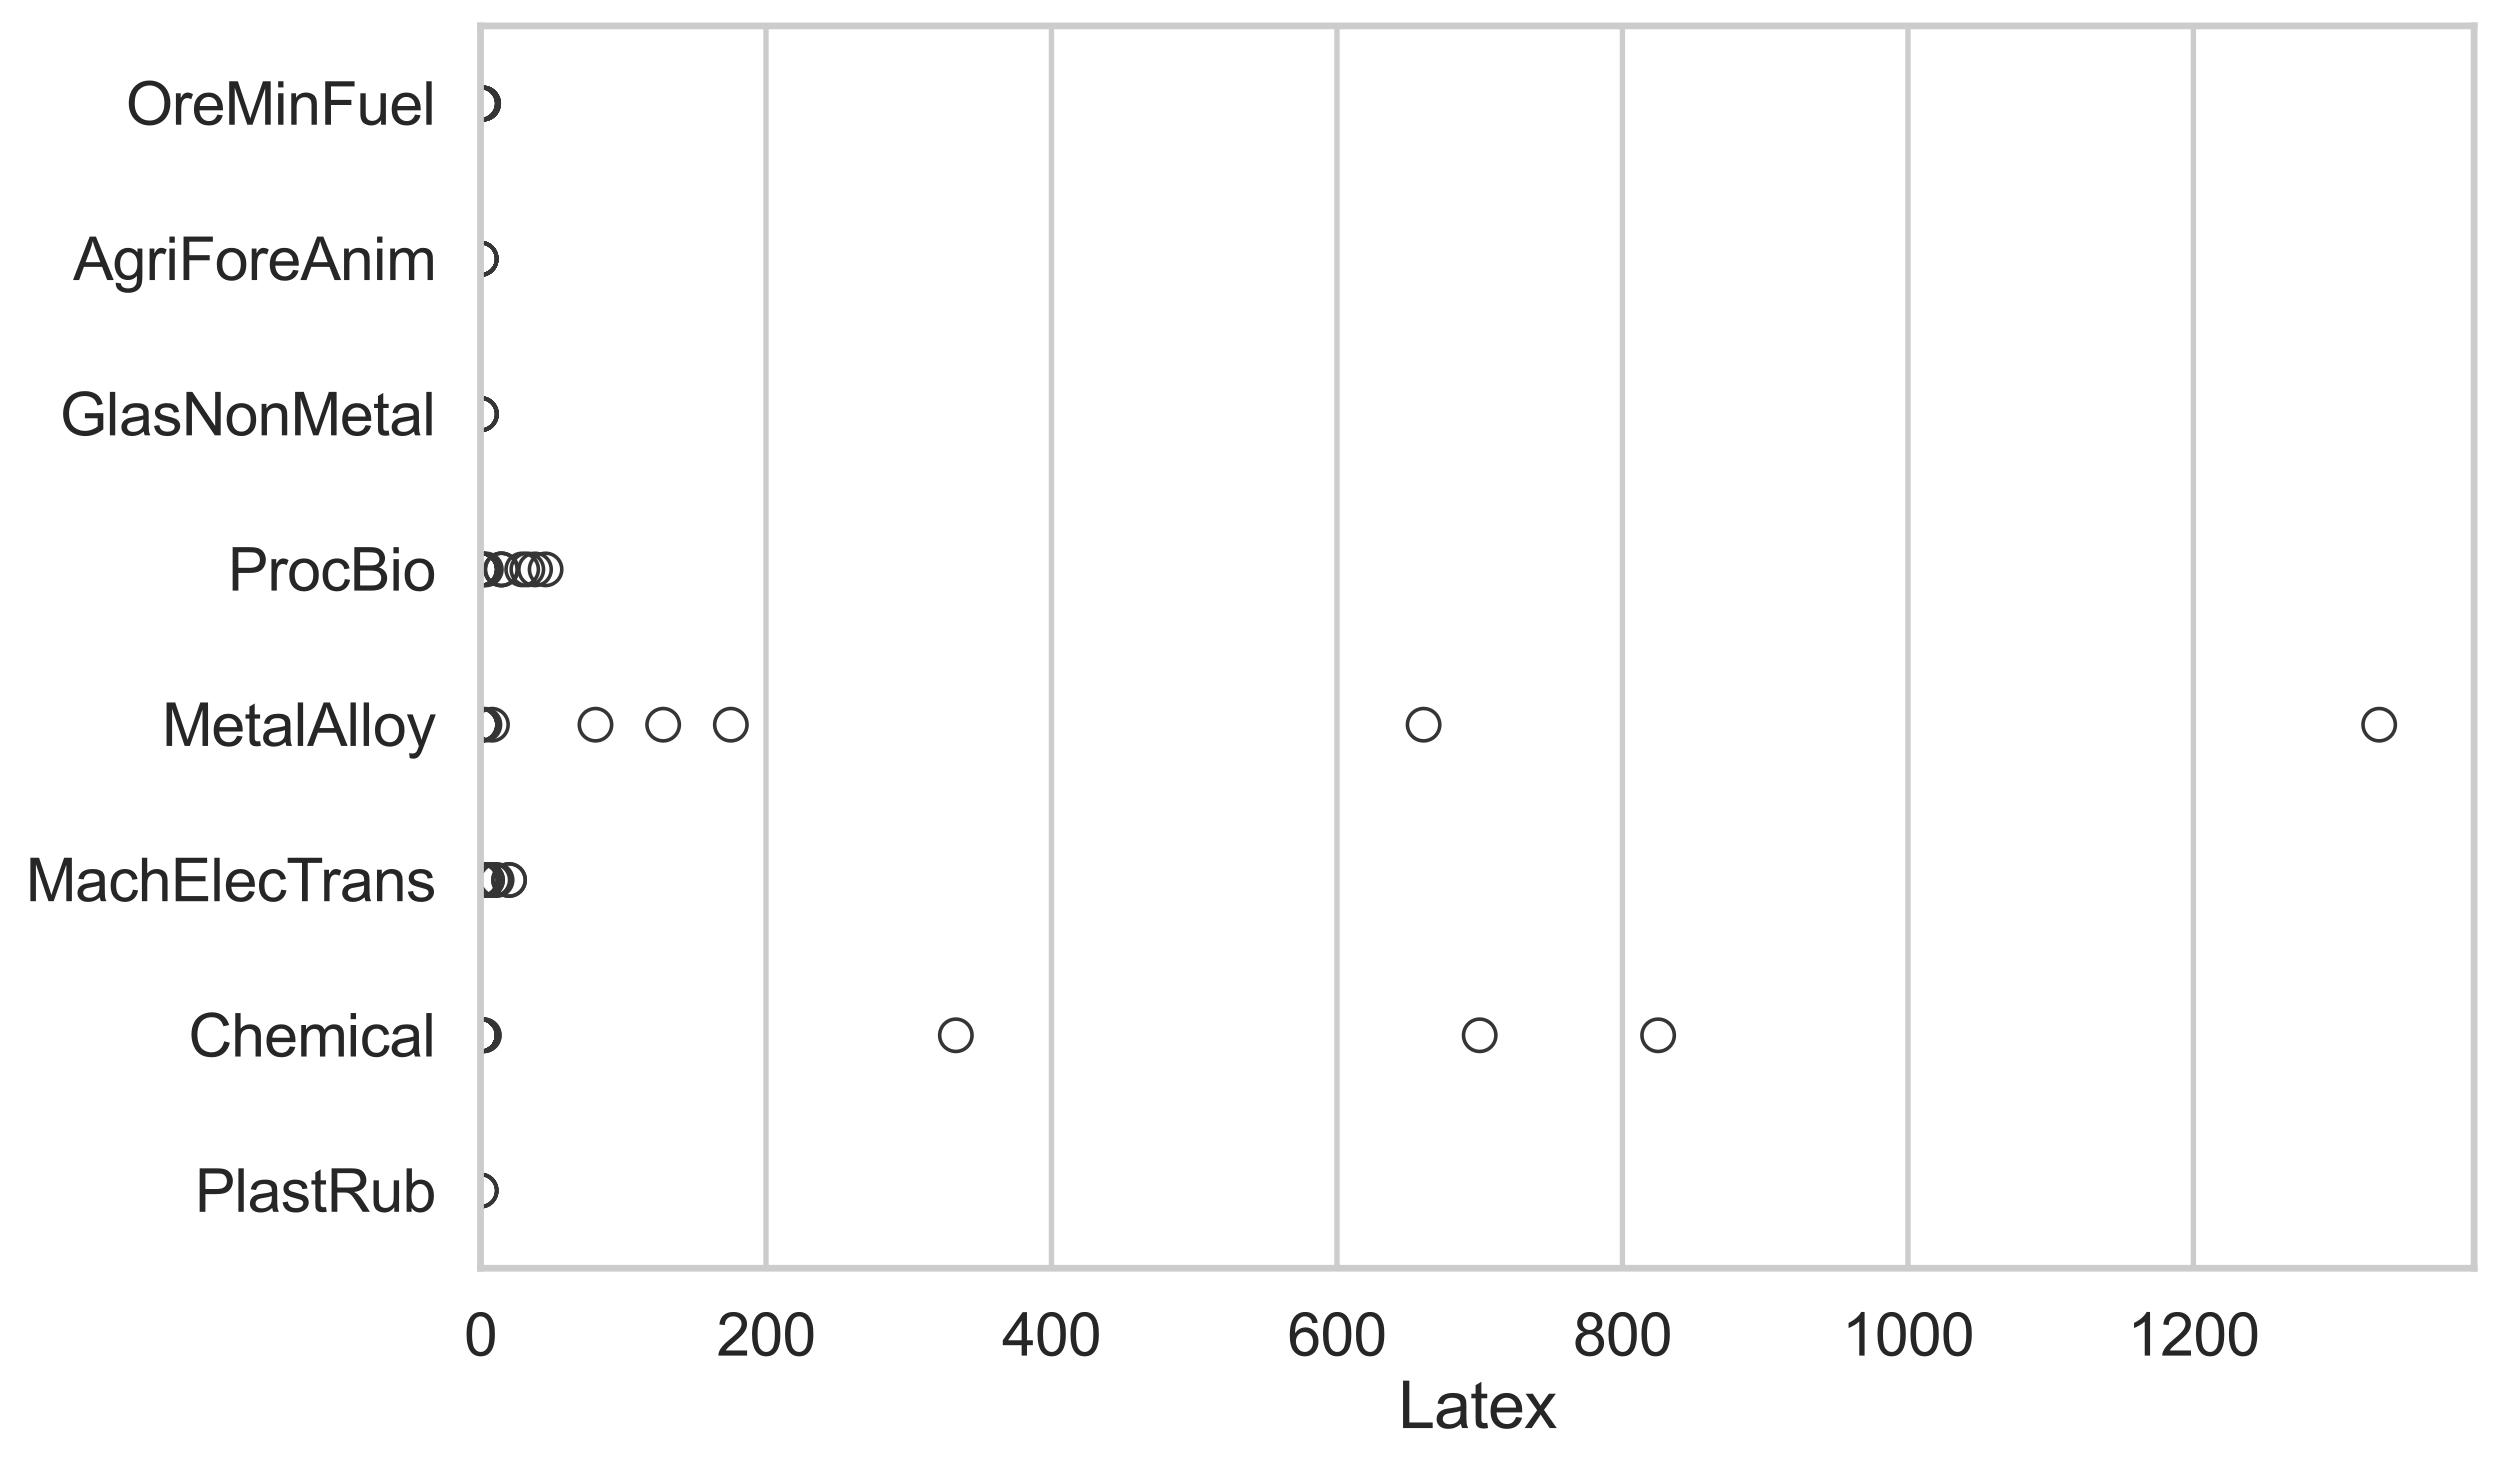 <?xml version="1.0" encoding="utf-8" standalone="no"?>
<!DOCTYPE svg PUBLIC "-//W3C//DTD SVG 1.1//EN"
  "http://www.w3.org/Graphics/SVG/1.1/DTD/svg11.dtd">
<svg xmlns:xlink="http://www.w3.org/1999/xlink" width="695.577pt" height="408.111pt" viewBox="0 0 695.577 408.111" xmlns="http://www.w3.org/2000/svg" version="1.1">
 <defs>
  <style type="text/css">*{stroke-linejoin: round; stroke-linecap: butt}</style>
 </defs>
 <g id="figure_1">
  <g id="patch_1">
   <path d="M 0 408.111 
L 695.577 408.111 
L 695.577 0 
L 0 0 
z
" style="fill: #ffffff"/>
  </g>
  <g id="axes_1">
   <g id="patch_2">
    <path d="M 133.697 352.86 
L 688.377 352.86 
L 688.377 7.2 
L 133.697 7.2 
z
" style="fill: #ffffff"/>
   </g>
   <g id="matplotlib.axis_1">
    <g id="xtick_1">
     <g id="line2d_1">
      <path d="M 133.697 352.86 
L 133.697 7.2 
" clip-path="url(#p090ebed95b)" style="fill: none; stroke: #cccccc; stroke-width: 1.5; stroke-linecap: round"/>
     </g>
     <g id="text_1">
      <!-- 0 -->
      <g style="fill: #262626" transform="translate(129.109 377.17) scale(0.165 -0.165)">
       <defs>
        <path id="ArialMT-30" d="M 266 2259 
Q 266 3072 433 3567 
Q 600 4063 929 4331 
Q 1259 4600 1759 4600 
Q 2128 4600 2406 4451 
Q 2684 4303 2865 4023 
Q 3047 3744 3150 3342 
Q 3253 2941 3253 2259 
Q 3253 1453 3087 958 
Q 2922 463 2592 192 
Q 2263 -78 1759 -78 
Q 1097 -78 719 397 
Q 266 969 266 2259 
z
M 844 2259 
Q 844 1131 1108 757 
Q 1372 384 1759 384 
Q 2147 384 2411 759 
Q 2675 1134 2675 2259 
Q 2675 3391 2411 3762 
Q 2147 4134 1753 4134 
Q 1366 4134 1134 3806 
Q 844 3388 844 2259 
z
" transform="scale(0.016)"/>
       </defs>
       <use xlink:href="#ArialMT-30"/>
      </g>
     </g>
    </g>
    <g id="xtick_2">
     <g id="line2d_2">
      <path d="M 213.126 352.86 
L 213.126 7.2 
" clip-path="url(#p090ebed95b)" style="fill: none; stroke: #cccccc; stroke-width: 1.5; stroke-linecap: round"/>
     </g>
     <g id="text_2">
      <!-- 200 -->
      <g style="fill: #262626" transform="translate(199.363 377.17) scale(0.165 -0.165)">
       <defs>
        <path id="ArialMT-32" d="M 3222 541 
L 3222 0 
L 194 0 
Q 188 203 259 391 
Q 375 700 629 1000 
Q 884 1300 1366 1694 
Q 2113 2306 2375 2664 
Q 2638 3022 2638 3341 
Q 2638 3675 2398 3904 
Q 2159 4134 1775 4134 
Q 1369 4134 1125 3890 
Q 881 3647 878 3216 
L 300 3275 
Q 359 3922 746 4261 
Q 1134 4600 1788 4600 
Q 2447 4600 2831 4234 
Q 3216 3869 3216 3328 
Q 3216 3053 3103 2787 
Q 2991 2522 2730 2228 
Q 2469 1934 1863 1422 
Q 1356 997 1212 845 
Q 1069 694 975 541 
L 3222 541 
z
" transform="scale(0.016)"/>
       </defs>
       <use xlink:href="#ArialMT-32"/>
       <use xlink:href="#ArialMT-30" transform="translate(55.615 0)"/>
       <use xlink:href="#ArialMT-30" transform="translate(111.23 0)"/>
      </g>
     </g>
    </g>
    <g id="xtick_3">
     <g id="line2d_3">
      <path d="M 292.556 352.86 
L 292.556 7.2 
" clip-path="url(#p090ebed95b)" style="fill: none; stroke: #cccccc; stroke-width: 1.5; stroke-linecap: round"/>
     </g>
     <g id="text_3">
      <!-- 400 -->
      <g style="fill: #262626" transform="translate(278.792 377.17) scale(0.165 -0.165)">
       <defs>
        <path id="ArialMT-34" d="M 2069 0 
L 2069 1097 
L 81 1097 
L 81 1613 
L 2172 4581 
L 2631 4581 
L 2631 1613 
L 3250 1613 
L 3250 1097 
L 2631 1097 
L 2631 0 
L 2069 0 
z
M 2069 1613 
L 2069 3678 
L 634 1613 
L 2069 1613 
z
" transform="scale(0.016)"/>
       </defs>
       <use xlink:href="#ArialMT-34"/>
       <use xlink:href="#ArialMT-30" transform="translate(55.615 0)"/>
       <use xlink:href="#ArialMT-30" transform="translate(111.23 0)"/>
      </g>
     </g>
    </g>
    <g id="xtick_4">
     <g id="line2d_4">
      <path d="M 371.985 352.86 
L 371.985 7.2 
" clip-path="url(#p090ebed95b)" style="fill: none; stroke: #cccccc; stroke-width: 1.5; stroke-linecap: round"/>
     </g>
     <g id="text_4">
      <!-- 600 -->
      <g style="fill: #262626" transform="translate(358.222 377.17) scale(0.165 -0.165)">
       <defs>
        <path id="ArialMT-36" d="M 3184 3459 
L 2625 3416 
Q 2550 3747 2413 3897 
Q 2184 4138 1850 4138 
Q 1581 4138 1378 3988 
Q 1113 3794 959 3422 
Q 806 3050 800 2363 
Q 1003 2672 1297 2822 
Q 1591 2972 1913 2972 
Q 2475 2972 2870 2558 
Q 3266 2144 3266 1488 
Q 3266 1056 3080 686 
Q 2894 316 2569 119 
Q 2244 -78 1831 -78 
Q 1128 -78 684 439 
Q 241 956 241 2144 
Q 241 3472 731 4075 
Q 1159 4600 1884 4600 
Q 2425 4600 2770 4297 
Q 3116 3994 3184 3459 
z
M 888 1484 
Q 888 1194 1011 928 
Q 1134 663 1356 523 
Q 1578 384 1822 384 
Q 2178 384 2434 671 
Q 2691 959 2691 1453 
Q 2691 1928 2437 2201 
Q 2184 2475 1800 2475 
Q 1419 2475 1153 2201 
Q 888 1928 888 1484 
z
" transform="scale(0.016)"/>
       </defs>
       <use xlink:href="#ArialMT-36"/>
       <use xlink:href="#ArialMT-30" transform="translate(55.615 0)"/>
       <use xlink:href="#ArialMT-30" transform="translate(111.23 0)"/>
      </g>
     </g>
    </g>
    <g id="xtick_5">
     <g id="line2d_5">
      <path d="M 451.414 352.86 
L 451.414 7.2 
" clip-path="url(#p090ebed95b)" style="fill: none; stroke: #cccccc; stroke-width: 1.5; stroke-linecap: round"/>
     </g>
     <g id="text_5">
      <!-- 800 -->
      <g style="fill: #262626" transform="translate(437.651 377.17) scale(0.165 -0.165)">
       <defs>
        <path id="ArialMT-38" d="M 1131 2484 
Q 781 2613 612 2850 
Q 444 3088 444 3419 
Q 444 3919 803 4259 
Q 1163 4600 1759 4600 
Q 2359 4600 2725 4251 
Q 3091 3903 3091 3403 
Q 3091 3084 2923 2848 
Q 2756 2613 2416 2484 
Q 2838 2347 3058 2040 
Q 3278 1734 3278 1309 
Q 3278 722 2862 322 
Q 2447 -78 1769 -78 
Q 1091 -78 675 323 
Q 259 725 259 1325 
Q 259 1772 486 2073 
Q 713 2375 1131 2484 
z
M 1019 3438 
Q 1019 3113 1228 2906 
Q 1438 2700 1772 2700 
Q 2097 2700 2305 2904 
Q 2513 3109 2513 3406 
Q 2513 3716 2298 3927 
Q 2084 4138 1766 4138 
Q 1444 4138 1231 3931 
Q 1019 3725 1019 3438 
z
M 838 1322 
Q 838 1081 952 856 
Q 1066 631 1291 507 
Q 1516 384 1775 384 
Q 2178 384 2440 643 
Q 2703 903 2703 1303 
Q 2703 1709 2433 1975 
Q 2163 2241 1756 2241 
Q 1359 2241 1098 1978 
Q 838 1716 838 1322 
z
" transform="scale(0.016)"/>
       </defs>
       <use xlink:href="#ArialMT-38"/>
       <use xlink:href="#ArialMT-30" transform="translate(55.615 0)"/>
       <use xlink:href="#ArialMT-30" transform="translate(111.23 0)"/>
      </g>
     </g>
    </g>
    <g id="xtick_6">
     <g id="line2d_6">
      <path d="M 530.844 352.86 
L 530.844 7.2 
" clip-path="url(#p090ebed95b)" style="fill: none; stroke: #cccccc; stroke-width: 1.5; stroke-linecap: round"/>
     </g>
     <g id="text_6">
      <!-- 1000 -->
      <g style="fill: #262626" transform="translate(512.492 377.17) scale(0.165 -0.165)">
       <defs>
        <path id="ArialMT-31" d="M 2384 0 
L 1822 0 
L 1822 3584 
Q 1619 3391 1289 3197 
Q 959 3003 697 2906 
L 697 3450 
Q 1169 3672 1522 3987 
Q 1875 4303 2022 4600 
L 2384 4600 
L 2384 0 
z
" transform="scale(0.016)"/>
       </defs>
       <use xlink:href="#ArialMT-31"/>
       <use xlink:href="#ArialMT-30" transform="translate(55.615 0)"/>
       <use xlink:href="#ArialMT-30" transform="translate(111.23 0)"/>
       <use xlink:href="#ArialMT-30" transform="translate(166.846 0)"/>
      </g>
     </g>
    </g>
    <g id="xtick_7">
     <g id="line2d_7">
      <path d="M 610.273 352.86 
L 610.273 7.2 
" clip-path="url(#p090ebed95b)" style="fill: none; stroke: #cccccc; stroke-width: 1.5; stroke-linecap: round"/>
     </g>
     <g id="text_7">
      <!-- 1200 -->
      <g style="fill: #262626" transform="translate(591.922 377.17) scale(0.165 -0.165)">
       <use xlink:href="#ArialMT-31"/>
       <use xlink:href="#ArialMT-32" transform="translate(55.615 0)"/>
       <use xlink:href="#ArialMT-30" transform="translate(111.23 0)"/>
       <use xlink:href="#ArialMT-30" transform="translate(166.846 0)"/>
      </g>
     </g>
    </g>
    <g id="text_8">
     <!-- Latex -->
     <g style="fill: #262626" transform="translate(389.022 397.334) scale(0.18 -0.18)">
      <defs>
       <path id="ArialMT-4c" d="M 469 0 
L 469 4581 
L 1075 4581 
L 1075 541 
L 3331 541 
L 3331 0 
L 469 0 
z
" transform="scale(0.016)"/>
       <path id="ArialMT-61" d="M 2588 409 
Q 2275 144 1986 34 
Q 1697 -75 1366 -75 
Q 819 -75 525 192 
Q 231 459 231 875 
Q 231 1119 342 1320 
Q 453 1522 633 1644 
Q 813 1766 1038 1828 
Q 1203 1872 1538 1913 
Q 2219 1994 2541 2106 
Q 2544 2222 2544 2253 
Q 2544 2597 2384 2738 
Q 2169 2928 1744 2928 
Q 1347 2928 1158 2789 
Q 969 2650 878 2297 
L 328 2372 
Q 403 2725 575 2942 
Q 747 3159 1072 3276 
Q 1397 3394 1825 3394 
Q 2250 3394 2515 3294 
Q 2781 3194 2906 3042 
Q 3031 2891 3081 2659 
Q 3109 2516 3109 2141 
L 3109 1391 
Q 3109 606 3145 398 
Q 3181 191 3288 0 
L 2700 0 
Q 2613 175 2588 409 
z
M 2541 1666 
Q 2234 1541 1622 1453 
Q 1275 1403 1131 1340 
Q 988 1278 909 1158 
Q 831 1038 831 891 
Q 831 666 1001 516 
Q 1172 366 1500 366 
Q 1825 366 2078 508 
Q 2331 650 2450 897 
Q 2541 1088 2541 1459 
L 2541 1666 
z
" transform="scale(0.016)"/>
       <path id="ArialMT-74" d="M 1650 503 
L 1731 6 
Q 1494 -44 1306 -44 
Q 1000 -44 831 53 
Q 663 150 594 308 
Q 525 466 525 972 
L 525 2881 
L 113 2881 
L 113 3319 
L 525 3319 
L 525 4141 
L 1084 4478 
L 1084 3319 
L 1650 3319 
L 1650 2881 
L 1084 2881 
L 1084 941 
Q 1084 700 1114 631 
Q 1144 563 1211 522 
Q 1278 481 1403 481 
Q 1497 481 1650 503 
z
" transform="scale(0.016)"/>
       <path id="ArialMT-65" d="M 2694 1069 
L 3275 997 
Q 3138 488 2766 206 
Q 2394 -75 1816 -75 
Q 1088 -75 661 373 
Q 234 822 234 1631 
Q 234 2469 665 2931 
Q 1097 3394 1784 3394 
Q 2450 3394 2872 2941 
Q 3294 2488 3294 1666 
Q 3294 1616 3291 1516 
L 816 1516 
Q 847 969 1125 678 
Q 1403 388 1819 388 
Q 2128 388 2347 550 
Q 2566 713 2694 1069 
z
M 847 1978 
L 2700 1978 
Q 2663 2397 2488 2606 
Q 2219 2931 1791 2931 
Q 1403 2931 1139 2672 
Q 875 2413 847 1978 
z
" transform="scale(0.016)"/>
       <path id="ArialMT-78" d="M 47 0 
L 1259 1725 
L 138 3319 
L 841 3319 
L 1350 2541 
Q 1494 2319 1581 2169 
Q 1719 2375 1834 2534 
L 2394 3319 
L 3066 3319 
L 1919 1756 
L 3153 0 
L 2463 0 
L 1781 1031 
L 1600 1309 
L 728 0 
L 47 0 
z
" transform="scale(0.016)"/>
      </defs>
      <use xlink:href="#ArialMT-4c"/>
      <use xlink:href="#ArialMT-61" transform="translate(55.615 0)"/>
      <use xlink:href="#ArialMT-74" transform="translate(111.23 0)"/>
      <use xlink:href="#ArialMT-65" transform="translate(139.014 0)"/>
      <use xlink:href="#ArialMT-78" transform="translate(194.629 0)"/>
     </g>
    </g>
   </g>
   <g id="matplotlib.axis_2">
    <g id="ytick_1">
     <g id="text_9">
      <!-- OreMinFuel -->
      <g style="fill: #262626" transform="translate(35.013 34.709) scale(0.165 -0.165)">
       <defs>
        <path id="ArialMT-4f" d="M 309 2231 
Q 309 3372 921 4017 
Q 1534 4663 2503 4663 
Q 3138 4663 3647 4359 
Q 4156 4056 4423 3514 
Q 4691 2972 4691 2284 
Q 4691 1588 4409 1038 
Q 4128 488 3612 205 
Q 3097 -78 2500 -78 
Q 1853 -78 1343 234 
Q 834 547 571 1087 
Q 309 1628 309 2231 
z
M 934 2222 
Q 934 1394 1379 917 
Q 1825 441 2497 441 
Q 3181 441 3623 922 
Q 4066 1403 4066 2288 
Q 4066 2847 3877 3264 
Q 3688 3681 3323 3911 
Q 2959 4141 2506 4141 
Q 1863 4141 1398 3698 
Q 934 3256 934 2222 
z
" transform="scale(0.016)"/>
        <path id="ArialMT-72" d="M 416 0 
L 416 3319 
L 922 3319 
L 922 2816 
Q 1116 3169 1280 3281 
Q 1444 3394 1641 3394 
Q 1925 3394 2219 3213 
L 2025 2691 
Q 1819 2813 1613 2813 
Q 1428 2813 1281 2702 
Q 1134 2591 1072 2394 
Q 978 2094 978 1738 
L 978 0 
L 416 0 
z
" transform="scale(0.016)"/>
        <path id="ArialMT-4d" d="M 475 0 
L 475 4581 
L 1388 4581 
L 2472 1338 
Q 2622 884 2691 659 
Q 2769 909 2934 1394 
L 4031 4581 
L 4847 4581 
L 4847 0 
L 4263 0 
L 4263 3834 
L 2931 0 
L 2384 0 
L 1059 3900 
L 1059 0 
L 475 0 
z
" transform="scale(0.016)"/>
        <path id="ArialMT-69" d="M 425 3934 
L 425 4581 
L 988 4581 
L 988 3934 
L 425 3934 
z
M 425 0 
L 425 3319 
L 988 3319 
L 988 0 
L 425 0 
z
" transform="scale(0.016)"/>
        <path id="ArialMT-6e" d="M 422 0 
L 422 3319 
L 928 3319 
L 928 2847 
Q 1294 3394 1984 3394 
Q 2284 3394 2536 3286 
Q 2788 3178 2913 3003 
Q 3038 2828 3088 2588 
Q 3119 2431 3119 2041 
L 3119 0 
L 2556 0 
L 2556 2019 
Q 2556 2363 2490 2533 
Q 2425 2703 2258 2804 
Q 2091 2906 1866 2906 
Q 1506 2906 1245 2678 
Q 984 2450 984 1813 
L 984 0 
L 422 0 
z
" transform="scale(0.016)"/>
        <path id="ArialMT-46" d="M 525 0 
L 525 4581 
L 3616 4581 
L 3616 4041 
L 1131 4041 
L 1131 2622 
L 3281 2622 
L 3281 2081 
L 1131 2081 
L 1131 0 
L 525 0 
z
" transform="scale(0.016)"/>
        <path id="ArialMT-75" d="M 2597 0 
L 2597 488 
Q 2209 -75 1544 -75 
Q 1250 -75 995 37 
Q 741 150 617 320 
Q 494 491 444 738 
Q 409 903 409 1263 
L 409 3319 
L 972 3319 
L 972 1478 
Q 972 1038 1006 884 
Q 1059 663 1231 536 
Q 1403 409 1656 409 
Q 1909 409 2131 539 
Q 2353 669 2445 892 
Q 2538 1116 2538 1541 
L 2538 3319 
L 3100 3319 
L 3100 0 
L 2597 0 
z
" transform="scale(0.016)"/>
        <path id="ArialMT-6c" d="M 409 0 
L 409 4581 
L 972 4581 
L 972 0 
L 409 0 
z
" transform="scale(0.016)"/>
       </defs>
       <use xlink:href="#ArialMT-4f"/>
       <use xlink:href="#ArialMT-72" transform="translate(77.783 0)"/>
       <use xlink:href="#ArialMT-65" transform="translate(111.084 0)"/>
       <use xlink:href="#ArialMT-4d" transform="translate(166.699 0)"/>
       <use xlink:href="#ArialMT-69" transform="translate(250 0)"/>
       <use xlink:href="#ArialMT-6e" transform="translate(272.217 0)"/>
       <use xlink:href="#ArialMT-46" transform="translate(327.832 0)"/>
       <use xlink:href="#ArialMT-75" transform="translate(388.916 0)"/>
       <use xlink:href="#ArialMT-65" transform="translate(444.531 0)"/>
       <use xlink:href="#ArialMT-6c" transform="translate(500.146 0)"/>
      </g>
     </g>
    </g>
    <g id="ytick_2">
     <g id="text_10">
      <!-- AgriForeAnim -->
      <g style="fill: #262626" transform="translate(20.341 77.916) scale(0.165 -0.165)">
       <defs>
        <path id="ArialMT-41" d="M -9 0 
L 1750 4581 
L 2403 4581 
L 4278 0 
L 3588 0 
L 3053 1388 
L 1138 1388 
L 634 0 
L -9 0 
z
M 1313 1881 
L 2866 1881 
L 2388 3150 
Q 2169 3728 2063 4100 
Q 1975 3659 1816 3225 
L 1313 1881 
z
" transform="scale(0.016)"/>
        <path id="ArialMT-67" d="M 319 -275 
L 866 -356 
Q 900 -609 1056 -725 
Q 1266 -881 1628 -881 
Q 2019 -881 2231 -725 
Q 2444 -569 2519 -288 
Q 2563 -116 2559 434 
Q 2191 0 1641 0 
Q 956 0 581 494 
Q 206 988 206 1678 
Q 206 2153 378 2554 
Q 550 2956 876 3175 
Q 1203 3394 1644 3394 
Q 2231 3394 2613 2919 
L 2613 3319 
L 3131 3319 
L 3131 450 
Q 3131 -325 2973 -648 
Q 2816 -972 2473 -1159 
Q 2131 -1347 1631 -1347 
Q 1038 -1347 672 -1080 
Q 306 -813 319 -275 
z
M 784 1719 
Q 784 1066 1043 766 
Q 1303 466 1694 466 
Q 2081 466 2343 764 
Q 2606 1063 2606 1700 
Q 2606 2309 2336 2618 
Q 2066 2928 1684 2928 
Q 1309 2928 1046 2623 
Q 784 2319 784 1719 
z
" transform="scale(0.016)"/>
        <path id="ArialMT-6f" d="M 213 1659 
Q 213 2581 725 3025 
Q 1153 3394 1769 3394 
Q 2453 3394 2887 2945 
Q 3322 2497 3322 1706 
Q 3322 1066 3130 698 
Q 2938 331 2570 128 
Q 2203 -75 1769 -75 
Q 1072 -75 642 372 
Q 213 819 213 1659 
z
M 791 1659 
Q 791 1022 1069 705 
Q 1347 388 1769 388 
Q 2188 388 2466 706 
Q 2744 1025 2744 1678 
Q 2744 2294 2464 2611 
Q 2184 2928 1769 2928 
Q 1347 2928 1069 2612 
Q 791 2297 791 1659 
z
" transform="scale(0.016)"/>
        <path id="ArialMT-6d" d="M 422 0 
L 422 3319 
L 925 3319 
L 925 2853 
Q 1081 3097 1340 3245 
Q 1600 3394 1931 3394 
Q 2300 3394 2536 3241 
Q 2772 3088 2869 2813 
Q 3263 3394 3894 3394 
Q 4388 3394 4653 3120 
Q 4919 2847 4919 2278 
L 4919 0 
L 4359 0 
L 4359 2091 
Q 4359 2428 4304 2576 
Q 4250 2725 4106 2815 
Q 3963 2906 3769 2906 
Q 3419 2906 3187 2673 
Q 2956 2441 2956 1928 
L 2956 0 
L 2394 0 
L 2394 2156 
Q 2394 2531 2256 2718 
Q 2119 2906 1806 2906 
Q 1569 2906 1367 2781 
Q 1166 2656 1075 2415 
Q 984 2175 984 1722 
L 984 0 
L 422 0 
z
" transform="scale(0.016)"/>
       </defs>
       <use xlink:href="#ArialMT-41"/>
       <use xlink:href="#ArialMT-67" transform="translate(66.699 0)"/>
       <use xlink:href="#ArialMT-72" transform="translate(122.314 0)"/>
       <use xlink:href="#ArialMT-69" transform="translate(155.615 0)"/>
       <use xlink:href="#ArialMT-46" transform="translate(177.832 0)"/>
       <use xlink:href="#ArialMT-6f" transform="translate(238.916 0)"/>
       <use xlink:href="#ArialMT-72" transform="translate(294.531 0)"/>
       <use xlink:href="#ArialMT-65" transform="translate(327.832 0)"/>
       <use xlink:href="#ArialMT-41" transform="translate(383.447 0)"/>
       <use xlink:href="#ArialMT-6e" transform="translate(450.146 0)"/>
       <use xlink:href="#ArialMT-69" transform="translate(505.762 0)"/>
       <use xlink:href="#ArialMT-6d" transform="translate(527.979 0)"/>
      </g>
     </g>
    </g>
    <g id="ytick_3">
     <g id="text_11">
      <!-- GlasNonMetal -->
      <g style="fill: #262626" transform="translate(16.659 121.124) scale(0.165 -0.165)">
       <defs>
        <path id="ArialMT-47" d="M 2638 1797 
L 2638 2334 
L 4578 2338 
L 4578 638 
Q 4131 281 3656 101 
Q 3181 -78 2681 -78 
Q 2006 -78 1454 211 
Q 903 500 622 1047 
Q 341 1594 341 2269 
Q 341 2938 620 3517 
Q 900 4097 1425 4378 
Q 1950 4659 2634 4659 
Q 3131 4659 3532 4498 
Q 3934 4338 4162 4050 
Q 4391 3763 4509 3300 
L 3963 3150 
Q 3859 3500 3706 3700 
Q 3553 3900 3268 4020 
Q 2984 4141 2638 4141 
Q 2222 4141 1919 4014 
Q 1616 3888 1430 3681 
Q 1244 3475 1141 3228 
Q 966 2803 966 2306 
Q 966 1694 1177 1281 
Q 1388 869 1791 669 
Q 2194 469 2647 469 
Q 3041 469 3416 620 
Q 3791 772 3984 944 
L 3984 1797 
L 2638 1797 
z
" transform="scale(0.016)"/>
        <path id="ArialMT-73" d="M 197 991 
L 753 1078 
Q 800 744 1014 566 
Q 1228 388 1613 388 
Q 2000 388 2187 545 
Q 2375 703 2375 916 
Q 2375 1106 2209 1216 
Q 2094 1291 1634 1406 
Q 1016 1563 777 1677 
Q 538 1791 414 1992 
Q 291 2194 291 2438 
Q 291 2659 392 2848 
Q 494 3038 669 3163 
Q 800 3259 1026 3326 
Q 1253 3394 1513 3394 
Q 1903 3394 2198 3281 
Q 2494 3169 2634 2976 
Q 2775 2784 2828 2463 
L 2278 2388 
Q 2241 2644 2061 2787 
Q 1881 2931 1553 2931 
Q 1166 2931 1000 2803 
Q 834 2675 834 2503 
Q 834 2394 903 2306 
Q 972 2216 1119 2156 
Q 1203 2125 1616 2013 
Q 2213 1853 2448 1751 
Q 2684 1650 2818 1456 
Q 2953 1263 2953 975 
Q 2953 694 2789 445 
Q 2625 197 2315 61 
Q 2006 -75 1616 -75 
Q 969 -75 630 194 
Q 291 463 197 991 
z
" transform="scale(0.016)"/>
        <path id="ArialMT-4e" d="M 488 0 
L 488 4581 
L 1109 4581 
L 3516 984 
L 3516 4581 
L 4097 4581 
L 4097 0 
L 3475 0 
L 1069 3600 
L 1069 0 
L 488 0 
z
" transform="scale(0.016)"/>
       </defs>
       <use xlink:href="#ArialMT-47"/>
       <use xlink:href="#ArialMT-6c" transform="translate(77.783 0)"/>
       <use xlink:href="#ArialMT-61" transform="translate(100 0)"/>
       <use xlink:href="#ArialMT-73" transform="translate(155.615 0)"/>
       <use xlink:href="#ArialMT-4e" transform="translate(205.615 0)"/>
       <use xlink:href="#ArialMT-6f" transform="translate(277.832 0)"/>
       <use xlink:href="#ArialMT-6e" transform="translate(333.447 0)"/>
       <use xlink:href="#ArialMT-4d" transform="translate(389.062 0)"/>
       <use xlink:href="#ArialMT-65" transform="translate(472.363 0)"/>
       <use xlink:href="#ArialMT-74" transform="translate(527.979 0)"/>
       <use xlink:href="#ArialMT-61" transform="translate(555.762 0)"/>
       <use xlink:href="#ArialMT-6c" transform="translate(611.377 0)"/>
      </g>
     </g>
    </g>
    <g id="ytick_4">
     <g id="text_12">
      <!-- ProcBio -->
      <g style="fill: #262626" transform="translate(63.424 164.331) scale(0.165 -0.165)">
       <defs>
        <path id="ArialMT-50" d="M 494 0 
L 494 4581 
L 2222 4581 
Q 2678 4581 2919 4538 
Q 3256 4481 3484 4323 
Q 3713 4166 3852 3881 
Q 3991 3597 3991 3256 
Q 3991 2672 3619 2267 
Q 3247 1863 2275 1863 
L 1100 1863 
L 1100 0 
L 494 0 
z
M 1100 2403 
L 2284 2403 
Q 2872 2403 3119 2622 
Q 3366 2841 3366 3238 
Q 3366 3525 3220 3729 
Q 3075 3934 2838 4000 
Q 2684 4041 2272 4041 
L 1100 4041 
L 1100 2403 
z
" transform="scale(0.016)"/>
        <path id="ArialMT-63" d="M 2588 1216 
L 3141 1144 
Q 3050 572 2676 248 
Q 2303 -75 1759 -75 
Q 1078 -75 664 370 
Q 250 816 250 1647 
Q 250 2184 428 2587 
Q 606 2991 970 3192 
Q 1334 3394 1763 3394 
Q 2303 3394 2647 3120 
Q 2991 2847 3088 2344 
L 2541 2259 
Q 2463 2594 2264 2762 
Q 2066 2931 1784 2931 
Q 1359 2931 1093 2626 
Q 828 2322 828 1663 
Q 828 994 1084 691 
Q 1341 388 1753 388 
Q 2084 388 2306 591 
Q 2528 794 2588 1216 
z
" transform="scale(0.016)"/>
        <path id="ArialMT-42" d="M 469 0 
L 469 4581 
L 2188 4581 
Q 2713 4581 3030 4442 
Q 3347 4303 3526 4014 
Q 3706 3725 3706 3409 
Q 3706 3116 3547 2856 
Q 3388 2597 3066 2438 
Q 3481 2316 3704 2022 
Q 3928 1728 3928 1328 
Q 3928 1006 3792 729 
Q 3656 453 3456 303 
Q 3256 153 2954 76 
Q 2653 0 2216 0 
L 469 0 
z
M 1075 2656 
L 2066 2656 
Q 2469 2656 2644 2709 
Q 2875 2778 2992 2937 
Q 3109 3097 3109 3338 
Q 3109 3566 3000 3739 
Q 2891 3913 2687 3977 
Q 2484 4041 1991 4041 
L 1075 4041 
L 1075 2656 
z
M 1075 541 
L 2216 541 
Q 2509 541 2628 563 
Q 2838 600 2978 687 
Q 3119 775 3209 942 
Q 3300 1109 3300 1328 
Q 3300 1584 3169 1773 
Q 3038 1963 2805 2039 
Q 2572 2116 2134 2116 
L 1075 2116 
L 1075 541 
z
" transform="scale(0.016)"/>
       </defs>
       <use xlink:href="#ArialMT-50"/>
       <use xlink:href="#ArialMT-72" transform="translate(66.699 0)"/>
       <use xlink:href="#ArialMT-6f" transform="translate(100 0)"/>
       <use xlink:href="#ArialMT-63" transform="translate(155.615 0)"/>
       <use xlink:href="#ArialMT-42" transform="translate(205.615 0)"/>
       <use xlink:href="#ArialMT-69" transform="translate(272.314 0)"/>
       <use xlink:href="#ArialMT-6f" transform="translate(294.531 0)"/>
      </g>
     </g>
    </g>
    <g id="ytick_5">
     <g id="text_13">
      <!-- MetalAlloy -->
      <g style="fill: #262626" transform="translate(45.088 207.539) scale(0.165 -0.165)">
       <defs>
        <path id="ArialMT-79" d="M 397 -1278 
L 334 -750 
Q 519 -800 656 -800 
Q 844 -800 956 -737 
Q 1069 -675 1141 -563 
Q 1194 -478 1313 -144 
Q 1328 -97 1363 -6 
L 103 3319 
L 709 3319 
L 1400 1397 
Q 1534 1031 1641 628 
Q 1738 1016 1872 1384 
L 2581 3319 
L 3144 3319 
L 1881 -56 
Q 1678 -603 1566 -809 
Q 1416 -1088 1222 -1217 
Q 1028 -1347 759 -1347 
Q 597 -1347 397 -1278 
z
" transform="scale(0.016)"/>
       </defs>
       <use xlink:href="#ArialMT-4d"/>
       <use xlink:href="#ArialMT-65" transform="translate(83.301 0)"/>
       <use xlink:href="#ArialMT-74" transform="translate(138.916 0)"/>
       <use xlink:href="#ArialMT-61" transform="translate(166.699 0)"/>
       <use xlink:href="#ArialMT-6c" transform="translate(222.314 0)"/>
       <use xlink:href="#ArialMT-41" transform="translate(244.531 0)"/>
       <use xlink:href="#ArialMT-6c" transform="translate(311.23 0)"/>
       <use xlink:href="#ArialMT-6c" transform="translate(333.447 0)"/>
       <use xlink:href="#ArialMT-6f" transform="translate(355.664 0)"/>
       <use xlink:href="#ArialMT-79" transform="translate(411.279 0)"/>
      </g>
     </g>
    </g>
    <g id="ytick_6">
     <g id="text_14">
      <!-- MachElecTrans -->
      <g style="fill: #262626" transform="translate(7.2 250.746) scale(0.165 -0.165)">
       <defs>
        <path id="ArialMT-68" d="M 422 0 
L 422 4581 
L 984 4581 
L 984 2938 
Q 1378 3394 1978 3394 
Q 2347 3394 2619 3248 
Q 2891 3103 3008 2847 
Q 3125 2591 3125 2103 
L 3125 0 
L 2563 0 
L 2563 2103 
Q 2563 2525 2380 2717 
Q 2197 2909 1863 2909 
Q 1613 2909 1392 2779 
Q 1172 2650 1078 2428 
Q 984 2206 984 1816 
L 984 0 
L 422 0 
z
" transform="scale(0.016)"/>
        <path id="ArialMT-45" d="M 506 0 
L 506 4581 
L 3819 4581 
L 3819 4041 
L 1113 4041 
L 1113 2638 
L 3647 2638 
L 3647 2100 
L 1113 2100 
L 1113 541 
L 3925 541 
L 3925 0 
L 506 0 
z
" transform="scale(0.016)"/>
        <path id="ArialMT-54" d="M 1659 0 
L 1659 4041 
L 150 4041 
L 150 4581 
L 3781 4581 
L 3781 4041 
L 2266 4041 
L 2266 0 
L 1659 0 
z
" transform="scale(0.016)"/>
       </defs>
       <use xlink:href="#ArialMT-4d"/>
       <use xlink:href="#ArialMT-61" transform="translate(83.301 0)"/>
       <use xlink:href="#ArialMT-63" transform="translate(138.916 0)"/>
       <use xlink:href="#ArialMT-68" transform="translate(188.916 0)"/>
       <use xlink:href="#ArialMT-45" transform="translate(244.531 0)"/>
       <use xlink:href="#ArialMT-6c" transform="translate(311.23 0)"/>
       <use xlink:href="#ArialMT-65" transform="translate(333.447 0)"/>
       <use xlink:href="#ArialMT-63" transform="translate(389.062 0)"/>
       <use xlink:href="#ArialMT-54" transform="translate(439.062 0)"/>
       <use xlink:href="#ArialMT-72" transform="translate(496.396 0)"/>
       <use xlink:href="#ArialMT-61" transform="translate(529.697 0)"/>
       <use xlink:href="#ArialMT-6e" transform="translate(585.312 0)"/>
       <use xlink:href="#ArialMT-73" transform="translate(640.928 0)"/>
      </g>
     </g>
    </g>
    <g id="ytick_7">
     <g id="text_15">
      <!-- Chemical -->
      <g style="fill: #262626" transform="translate(52.428 293.954) scale(0.165 -0.165)">
       <defs>
        <path id="ArialMT-43" d="M 3763 1606 
L 4369 1453 
Q 4178 706 3683 314 
Q 3188 -78 2472 -78 
Q 1731 -78 1267 223 
Q 803 525 561 1097 
Q 319 1669 319 2325 
Q 319 3041 592 3573 
Q 866 4106 1370 4382 
Q 1875 4659 2481 4659 
Q 3169 4659 3637 4309 
Q 4106 3959 4291 3325 
L 3694 3184 
Q 3534 3684 3231 3912 
Q 2928 4141 2469 4141 
Q 1941 4141 1586 3887 
Q 1231 3634 1087 3207 
Q 944 2781 944 2328 
Q 944 1744 1114 1308 
Q 1284 872 1643 656 
Q 2003 441 2422 441 
Q 2931 441 3284 734 
Q 3638 1028 3763 1606 
z
" transform="scale(0.016)"/>
       </defs>
       <use xlink:href="#ArialMT-43"/>
       <use xlink:href="#ArialMT-68" transform="translate(72.217 0)"/>
       <use xlink:href="#ArialMT-65" transform="translate(127.832 0)"/>
       <use xlink:href="#ArialMT-6d" transform="translate(183.447 0)"/>
       <use xlink:href="#ArialMT-69" transform="translate(266.748 0)"/>
       <use xlink:href="#ArialMT-63" transform="translate(288.965 0)"/>
       <use xlink:href="#ArialMT-61" transform="translate(338.965 0)"/>
       <use xlink:href="#ArialMT-6c" transform="translate(394.58 0)"/>
      </g>
     </g>
    </g>
    <g id="ytick_8">
     <g id="text_16">
      <!-- PlastRub -->
      <g style="fill: #262626" transform="translate(54.248 337.161) scale(0.165 -0.165)">
       <defs>
        <path id="ArialMT-52" d="M 503 0 
L 503 4581 
L 2534 4581 
Q 3147 4581 3465 4457 
Q 3784 4334 3975 4021 
Q 4166 3709 4166 3331 
Q 4166 2844 3850 2509 
Q 3534 2175 2875 2084 
Q 3116 1969 3241 1856 
Q 3506 1613 3744 1247 
L 4541 0 
L 3778 0 
L 3172 953 
Q 2906 1366 2734 1584 
Q 2563 1803 2427 1890 
Q 2291 1978 2150 2013 
Q 2047 2034 1813 2034 
L 1109 2034 
L 1109 0 
L 503 0 
z
M 1109 2559 
L 2413 2559 
Q 2828 2559 3062 2645 
Q 3297 2731 3419 2920 
Q 3541 3109 3541 3331 
Q 3541 3656 3305 3865 
Q 3069 4075 2559 4075 
L 1109 4075 
L 1109 2559 
z
" transform="scale(0.016)"/>
        <path id="ArialMT-62" d="M 941 0 
L 419 0 
L 419 4581 
L 981 4581 
L 981 2947 
Q 1338 3394 1891 3394 
Q 2197 3394 2470 3270 
Q 2744 3147 2920 2923 
Q 3097 2700 3197 2384 
Q 3297 2069 3297 1709 
Q 3297 856 2875 390 
Q 2453 -75 1863 -75 
Q 1275 -75 941 416 
L 941 0 
z
M 934 1684 
Q 934 1088 1097 822 
Q 1363 388 1816 388 
Q 2184 388 2453 708 
Q 2722 1028 2722 1663 
Q 2722 2313 2464 2622 
Q 2206 2931 1841 2931 
Q 1472 2931 1203 2611 
Q 934 2291 934 1684 
z
" transform="scale(0.016)"/>
       </defs>
       <use xlink:href="#ArialMT-50"/>
       <use xlink:href="#ArialMT-6c" transform="translate(66.699 0)"/>
       <use xlink:href="#ArialMT-61" transform="translate(88.916 0)"/>
       <use xlink:href="#ArialMT-73" transform="translate(144.531 0)"/>
       <use xlink:href="#ArialMT-74" transform="translate(194.531 0)"/>
       <use xlink:href="#ArialMT-52" transform="translate(222.314 0)"/>
       <use xlink:href="#ArialMT-75" transform="translate(294.531 0)"/>
       <use xlink:href="#ArialMT-62" transform="translate(350.146 0)"/>
      </g>
     </g>
    </g>
   </g>
   <g id="patch_3">
    <path d="M 133.697 11.521 
L 133.697 46.087 
L 133.697 46.087 
L 133.697 11.521 
L 133.697 11.521 
z
" clip-path="url(#p090ebed95b)" style="fill: #ca74db; stroke: #353535; stroke-linejoin: miter"/>
   </g>
   <g id="line2d_8">
    <path d="M 133.697 28.804 
L 133.697 28.804 
" clip-path="url(#p090ebed95b)" style="fill: none; stroke: #353535"/>
   </g>
   <g id="line2d_9">
    <path d="M 133.697 28.804 
L 133.698 28.804 
" clip-path="url(#p090ebed95b)" style="fill: none; stroke: #353535"/>
   </g>
   <g id="line2d_10">
    <path d="M 133.697 20.162 
L 133.697 37.445 
" clip-path="url(#p090ebed95b)" style="fill: none; stroke: #353535; stroke-linecap: round"/>
   </g>
   <g id="line2d_11">
    <path d="M 133.698 20.162 
L 133.698 37.445 
" clip-path="url(#p090ebed95b)" style="fill: none; stroke: #353535; stroke-linecap: round"/>
   </g>
   <g id="line2d_12">
    <defs>
     <path id="m7d1022bd48" d="M 0 4.5 
C 1.193 4.5 2.338 4.026 3.182 3.182 
C 4.026 2.338 4.5 1.193 4.5 0 
C 4.5 -1.193 4.026 -2.338 3.182 -3.182 
C 2.338 -4.026 1.193 -4.5 0 -4.5 
C -1.193 -4.5 -2.338 -4.026 -3.182 -3.182 
C -4.026 -2.338 -4.5 -1.193 -4.5 0 
C -4.5 1.193 -4.026 2.338 -3.182 3.182 
C -2.338 4.026 -1.193 4.5 0 4.5 
z
" style="stroke: #353535"/>
    </defs>
    <g clip-path="url(#p090ebed95b)">
     <use xlink:href="#m7d1022bd48" x="134.355" y="28.804" style="fill-opacity: 0; stroke: #353535"/>
     <use xlink:href="#m7d1022bd48" x="134.271" y="28.804" style="fill-opacity: 0; stroke: #353535"/>
     <use xlink:href="#m7d1022bd48" x="133.705" y="28.804" style="fill-opacity: 0; stroke: #353535"/>
     <use xlink:href="#m7d1022bd48" x="133.702" y="28.804" style="fill-opacity: 0; stroke: #353535"/>
     <use xlink:href="#m7d1022bd48" x="133.766" y="28.804" style="fill-opacity: 0; stroke: #353535"/>
     <use xlink:href="#m7d1022bd48" x="133.698" y="28.804" style="fill-opacity: 0; stroke: #353535"/>
     <use xlink:href="#m7d1022bd48" x="134.408" y="28.804" style="fill-opacity: 0; stroke: #353535"/>
     <use xlink:href="#m7d1022bd48" x="133.728" y="28.804" style="fill-opacity: 0; stroke: #353535"/>
     <use xlink:href="#m7d1022bd48" x="133.711" y="28.804" style="fill-opacity: 0; stroke: #353535"/>
     <use xlink:href="#m7d1022bd48" x="134.37" y="28.804" style="fill-opacity: 0; stroke: #353535"/>
     <use xlink:href="#m7d1022bd48" x="134.338" y="28.804" style="fill-opacity: 0; stroke: #353535"/>
     <use xlink:href="#m7d1022bd48" x="133.77" y="28.804" style="fill-opacity: 0; stroke: #353535"/>
     <use xlink:href="#m7d1022bd48" x="134.271" y="28.804" style="fill-opacity: 0; stroke: #353535"/>
     <use xlink:href="#m7d1022bd48" x="134.352" y="28.804" style="fill-opacity: 0; stroke: #353535"/>
     <use xlink:href="#m7d1022bd48" x="134.408" y="28.804" style="fill-opacity: 0; stroke: #353535"/>
     <use xlink:href="#m7d1022bd48" x="133.764" y="28.804" style="fill-opacity: 0; stroke: #353535"/>
     <use xlink:href="#m7d1022bd48" x="133.698" y="28.804" style="fill-opacity: 0; stroke: #353535"/>
     <use xlink:href="#m7d1022bd48" x="133.738" y="28.804" style="fill-opacity: 0; stroke: #353535"/>
     <use xlink:href="#m7d1022bd48" x="134.275" y="28.804" style="fill-opacity: 0; stroke: #353535"/>
     <use xlink:href="#m7d1022bd48" x="134.352" y="28.804" style="fill-opacity: 0; stroke: #353535"/>
     <use xlink:href="#m7d1022bd48" x="134.311" y="28.804" style="fill-opacity: 0; stroke: #353535"/>
     <use xlink:href="#m7d1022bd48" x="134.19" y="28.804" style="fill-opacity: 0; stroke: #353535"/>
     <use xlink:href="#m7d1022bd48" x="133.707" y="28.804" style="fill-opacity: 0; stroke: #353535"/>
    </g>
   </g>
   <g id="patch_4">
    <path d="M 133.697 54.728 
L 133.697 89.294 
L 133.698 89.294 
L 133.698 54.728 
L 133.697 54.728 
z
" clip-path="url(#p090ebed95b)" style="fill: #5ca236; stroke: #353535; stroke-linejoin: miter"/>
   </g>
   <g id="line2d_13">
    <path d="M 133.697 72.011 
L 133.697 72.011 
" clip-path="url(#p090ebed95b)" style="fill: none; stroke: #353535"/>
   </g>
   <g id="line2d_14">
    <path d="M 133.698 72.011 
L 133.698 72.011 
" clip-path="url(#p090ebed95b)" style="fill: none; stroke: #353535"/>
   </g>
   <g id="line2d_15">
    <path d="M 133.697 63.37 
L 133.697 80.653 
" clip-path="url(#p090ebed95b)" style="fill: none; stroke: #353535; stroke-linecap: round"/>
   </g>
   <g id="line2d_16">
    <path d="M 133.698 63.37 
L 133.698 80.653 
" clip-path="url(#p090ebed95b)" style="fill: none; stroke: #353535; stroke-linecap: round"/>
   </g>
   <g id="line2d_17">
    <g clip-path="url(#p090ebed95b)">
     <use xlink:href="#m7d1022bd48" x="133.7" y="72.011" style="fill-opacity: 0; stroke: #353535"/>
     <use xlink:href="#m7d1022bd48" x="133.698" y="72.011" style="fill-opacity: 0; stroke: #353535"/>
     <use xlink:href="#m7d1022bd48" x="133.699" y="72.011" style="fill-opacity: 0; stroke: #353535"/>
     <use xlink:href="#m7d1022bd48" x="133.699" y="72.011" style="fill-opacity: 0; stroke: #353535"/>
     <use xlink:href="#m7d1022bd48" x="133.712" y="72.011" style="fill-opacity: 0; stroke: #353535"/>
     <use xlink:href="#m7d1022bd48" x="133.701" y="72.011" style="fill-opacity: 0; stroke: #353535"/>
     <use xlink:href="#m7d1022bd48" x="133.701" y="72.011" style="fill-opacity: 0; stroke: #353535"/>
     <use xlink:href="#m7d1022bd48" x="133.699" y="72.011" style="fill-opacity: 0; stroke: #353535"/>
     <use xlink:href="#m7d1022bd48" x="133.7" y="72.011" style="fill-opacity: 0; stroke: #353535"/>
     <use xlink:href="#m7d1022bd48" x="133.698" y="72.011" style="fill-opacity: 0; stroke: #353535"/>
     <use xlink:href="#m7d1022bd48" x="133.699" y="72.011" style="fill-opacity: 0; stroke: #353535"/>
     <use xlink:href="#m7d1022bd48" x="133.698" y="72.011" style="fill-opacity: 0; stroke: #353535"/>
     <use xlink:href="#m7d1022bd48" x="133.699" y="72.011" style="fill-opacity: 0; stroke: #353535"/>
     <use xlink:href="#m7d1022bd48" x="133.698" y="72.011" style="fill-opacity: 0; stroke: #353535"/>
     <use xlink:href="#m7d1022bd48" x="133.698" y="72.011" style="fill-opacity: 0; stroke: #353535"/>
    </g>
   </g>
   <g id="patch_5">
    <path d="M 133.697 97.936 
L 133.697 132.502 
L 133.697 132.502 
L 133.697 97.936 
L 133.697 97.936 
z
" clip-path="url(#p090ebed95b)" style="fill: #68afd7; stroke: #353535; stroke-linejoin: miter"/>
   </g>
   <g id="line2d_18">
    <path d="M 133.697 115.219 
L 133.697 115.219 
" clip-path="url(#p090ebed95b)" style="fill: none; stroke: #353535"/>
   </g>
   <g id="line2d_19">
    <path d="M 133.697 115.219 
L 133.697 115.219 
" clip-path="url(#p090ebed95b)" style="fill: none; stroke: #353535"/>
   </g>
   <g id="line2d_20">
    <path d="M 133.697 106.577 
L 133.697 123.86 
" clip-path="url(#p090ebed95b)" style="fill: none; stroke: #353535; stroke-linecap: round"/>
   </g>
   <g id="line2d_21">
    <path d="M 133.697 106.577 
L 133.697 123.86 
" clip-path="url(#p090ebed95b)" style="fill: none; stroke: #353535; stroke-linecap: round"/>
   </g>
   <g id="line2d_22">
    <g clip-path="url(#p090ebed95b)">
     <use xlink:href="#m7d1022bd48" x="133.805" y="115.219" style="fill-opacity: 0; stroke: #353535"/>
     <use xlink:href="#m7d1022bd48" x="133.699" y="115.219" style="fill-opacity: 0; stroke: #353535"/>
     <use xlink:href="#m7d1022bd48" x="133.756" y="115.219" style="fill-opacity: 0; stroke: #353535"/>
     <use xlink:href="#m7d1022bd48" x="133.697" y="115.219" style="fill-opacity: 0; stroke: #353535"/>
     <use xlink:href="#m7d1022bd48" x="133.697" y="115.219" style="fill-opacity: 0; stroke: #353535"/>
     <use xlink:href="#m7d1022bd48" x="133.698" y="115.219" style="fill-opacity: 0; stroke: #353535"/>
     <use xlink:href="#m7d1022bd48" x="133.698" y="115.219" style="fill-opacity: 0; stroke: #353535"/>
     <use xlink:href="#m7d1022bd48" x="133.697" y="115.219" style="fill-opacity: 0; stroke: #353535"/>
     <use xlink:href="#m7d1022bd48" x="133.698" y="115.219" style="fill-opacity: 0; stroke: #353535"/>
     <use xlink:href="#m7d1022bd48" x="133.699" y="115.219" style="fill-opacity: 0; stroke: #353535"/>
     <use xlink:href="#m7d1022bd48" x="133.805" y="115.219" style="fill-opacity: 0; stroke: #353535"/>
     <use xlink:href="#m7d1022bd48" x="133.805" y="115.219" style="fill-opacity: 0; stroke: #353535"/>
     <use xlink:href="#m7d1022bd48" x="133.698" y="115.219" style="fill-opacity: 0; stroke: #353535"/>
     <use xlink:href="#m7d1022bd48" x="133.698" y="115.219" style="fill-opacity: 0; stroke: #353535"/>
    </g>
   </g>
   <g id="patch_6">
    <path d="M 133.697 141.143 
L 133.697 175.709 
L 133.698 175.709 
L 133.698 141.143 
L 133.697 141.143 
z
" clip-path="url(#p090ebed95b)" style="fill: #daac58; stroke: #353535; stroke-linejoin: miter"/>
   </g>
   <g id="line2d_23">
    <path d="M 133.697 158.426 
L 133.697 158.426 
" clip-path="url(#p090ebed95b)" style="fill: none; stroke: #353535"/>
   </g>
   <g id="line2d_24">
    <path d="M 133.698 158.426 
L 133.699 158.426 
" clip-path="url(#p090ebed95b)" style="fill: none; stroke: #353535"/>
   </g>
   <g id="line2d_25">
    <path d="M 133.697 149.785 
L 133.697 167.068 
" clip-path="url(#p090ebed95b)" style="fill: none; stroke: #353535; stroke-linecap: round"/>
   </g>
   <g id="line2d_26">
    <path d="M 133.699 149.785 
L 133.699 167.068 
" clip-path="url(#p090ebed95b)" style="fill: none; stroke: #353535; stroke-linecap: round"/>
   </g>
   <g id="line2d_27">
    <g clip-path="url(#p090ebed95b)">
     <use xlink:href="#m7d1022bd48" x="139.395" y="158.426" style="fill-opacity: 0; stroke: #353535"/>
     <use xlink:href="#m7d1022bd48" x="133.768" y="158.426" style="fill-opacity: 0; stroke: #353535"/>
     <use xlink:href="#m7d1022bd48" x="133.7" y="158.426" style="fill-opacity: 0; stroke: #353535"/>
     <use xlink:href="#m7d1022bd48" x="134.404" y="158.426" style="fill-opacity: 0; stroke: #353535"/>
     <use xlink:href="#m7d1022bd48" x="133.802" y="158.426" style="fill-opacity: 0; stroke: #353535"/>
     <use xlink:href="#m7d1022bd48" x="133.746" y="158.426" style="fill-opacity: 0; stroke: #353535"/>
     <use xlink:href="#m7d1022bd48" x="133.701" y="158.426" style="fill-opacity: 0; stroke: #353535"/>
     <use xlink:href="#m7d1022bd48" x="133.717" y="158.426" style="fill-opacity: 0; stroke: #353535"/>
     <use xlink:href="#m7d1022bd48" x="133.769" y="158.426" style="fill-opacity: 0; stroke: #353535"/>
     <use xlink:href="#m7d1022bd48" x="133.719" y="158.426" style="fill-opacity: 0; stroke: #353535"/>
     <use xlink:href="#m7d1022bd48" x="133.819" y="158.426" style="fill-opacity: 0; stroke: #353535"/>
     <use xlink:href="#m7d1022bd48" x="133.733" y="158.426" style="fill-opacity: 0; stroke: #353535"/>
     <use xlink:href="#m7d1022bd48" x="134.006" y="158.426" style="fill-opacity: 0; stroke: #353535"/>
     <use xlink:href="#m7d1022bd48" x="133.702" y="158.426" style="fill-opacity: 0; stroke: #353535"/>
     <use xlink:href="#m7d1022bd48" x="151.806" y="158.426" style="fill-opacity: 0; stroke: #353535"/>
     <use xlink:href="#m7d1022bd48" x="148.87" y="158.426" style="fill-opacity: 0; stroke: #353535"/>
     <use xlink:href="#m7d1022bd48" x="133.723" y="158.426" style="fill-opacity: 0; stroke: #353535"/>
     <use xlink:href="#m7d1022bd48" x="133.701" y="158.426" style="fill-opacity: 0; stroke: #353535"/>
     <use xlink:href="#m7d1022bd48" x="146.724" y="158.426" style="fill-opacity: 0; stroke: #353535"/>
     <use xlink:href="#m7d1022bd48" x="139.515" y="158.426" style="fill-opacity: 0; stroke: #353535"/>
     <use xlink:href="#m7d1022bd48" x="133.729" y="158.426" style="fill-opacity: 0; stroke: #353535"/>
     <use xlink:href="#m7d1022bd48" x="139.577" y="158.426" style="fill-opacity: 0; stroke: #353535"/>
     <use xlink:href="#m7d1022bd48" x="133.717" y="158.426" style="fill-opacity: 0; stroke: #353535"/>
     <use xlink:href="#m7d1022bd48" x="145.294" y="158.426" style="fill-opacity: 0; stroke: #353535"/>
     <use xlink:href="#m7d1022bd48" x="133.702" y="158.426" style="fill-opacity: 0; stroke: #353535"/>
     <use xlink:href="#m7d1022bd48" x="133.722" y="158.426" style="fill-opacity: 0; stroke: #353535"/>
     <use xlink:href="#m7d1022bd48" x="135.171" y="158.426" style="fill-opacity: 0; stroke: #353535"/>
     <use xlink:href="#m7d1022bd48" x="133.718" y="158.426" style="fill-opacity: 0; stroke: #353535"/>
    </g>
   </g>
   <g id="patch_7">
    <path d="M 133.698 184.351 
L 133.698 218.917 
L 133.713 218.917 
L 133.713 184.351 
L 133.698 184.351 
z
" clip-path="url(#p090ebed95b)" style="fill: #166c9c; stroke: #353535; stroke-linejoin: miter"/>
   </g>
   <g id="line2d_28">
    <path d="M 133.698 201.634 
L 133.697 201.634 
" clip-path="url(#p090ebed95b)" style="fill: none; stroke: #353535"/>
   </g>
   <g id="line2d_29">
    <path d="M 133.713 201.634 
L 133.732 201.634 
" clip-path="url(#p090ebed95b)" style="fill: none; stroke: #353535"/>
   </g>
   <g id="line2d_30">
    <path d="M 133.697 192.992 
L 133.697 210.275 
" clip-path="url(#p090ebed95b)" style="fill: none; stroke: #353535; stroke-linecap: round"/>
   </g>
   <g id="line2d_31">
    <path d="M 133.732 192.992 
L 133.732 210.275 
" clip-path="url(#p090ebed95b)" style="fill: none; stroke: #353535; stroke-linecap: round"/>
   </g>
   <g id="line2d_32">
    <g clip-path="url(#p090ebed95b)">
     <use xlink:href="#m7d1022bd48" x="661.964" y="201.634" style="fill-opacity: 0; stroke: #353535"/>
     <use xlink:href="#m7d1022bd48" x="133.747" y="201.634" style="fill-opacity: 0; stroke: #353535"/>
     <use xlink:href="#m7d1022bd48" x="203.343" y="201.634" style="fill-opacity: 0; stroke: #353535"/>
     <use xlink:href="#m7d1022bd48" x="136.879" y="201.634" style="fill-opacity: 0; stroke: #353535"/>
     <use xlink:href="#m7d1022bd48" x="133.75" y="201.634" style="fill-opacity: 0; stroke: #353535"/>
     <use xlink:href="#m7d1022bd48" x="165.68" y="201.634" style="fill-opacity: 0; stroke: #353535"/>
     <use xlink:href="#m7d1022bd48" x="184.509" y="201.634" style="fill-opacity: 0; stroke: #353535"/>
     <use xlink:href="#m7d1022bd48" x="133.782" y="201.634" style="fill-opacity: 0; stroke: #353535"/>
     <use xlink:href="#m7d1022bd48" x="133.764" y="201.634" style="fill-opacity: 0; stroke: #353535"/>
     <use xlink:href="#m7d1022bd48" x="396.092" y="201.634" style="fill-opacity: 0; stroke: #353535"/>
     <use xlink:href="#m7d1022bd48" x="133.771" y="201.634" style="fill-opacity: 0; stroke: #353535"/>
     <use xlink:href="#m7d1022bd48" x="134.774" y="201.634" style="fill-opacity: 0; stroke: #353535"/>
     <use xlink:href="#m7d1022bd48" x="133.819" y="201.634" style="fill-opacity: 0; stroke: #353535"/>
    </g>
   </g>
   <g id="patch_8">
    <path d="M 133.702 227.558 
L 133.702 262.124 
L 133.768 262.124 
L 133.768 227.558 
L 133.702 227.558 
z
" clip-path="url(#p090ebed95b)" style="fill: #ba611b; stroke: #353535; stroke-linejoin: miter"/>
   </g>
   <g id="line2d_33">
    <path d="M 133.702 244.841 
L 133.697 244.841 
" clip-path="url(#p090ebed95b)" style="fill: none; stroke: #353535"/>
   </g>
   <g id="line2d_34">
    <path d="M 133.768 244.841 
L 133.848 244.841 
" clip-path="url(#p090ebed95b)" style="fill: none; stroke: #353535"/>
   </g>
   <g id="line2d_35">
    <path d="M 133.697 236.2 
L 133.697 253.483 
" clip-path="url(#p090ebed95b)" style="fill: none; stroke: #353535; stroke-linecap: round"/>
   </g>
   <g id="line2d_36">
    <path d="M 133.848 236.2 
L 133.848 253.483 
" clip-path="url(#p090ebed95b)" style="fill: none; stroke: #353535; stroke-linecap: round"/>
   </g>
   <g id="line2d_37">
    <g clip-path="url(#p090ebed95b)">
     <use xlink:href="#m7d1022bd48" x="135.296" y="244.841" style="fill-opacity: 0; stroke: #353535"/>
     <use xlink:href="#m7d1022bd48" x="141.641" y="244.841" style="fill-opacity: 0; stroke: #353535"/>
     <use xlink:href="#m7d1022bd48" x="133.889" y="244.841" style="fill-opacity: 0; stroke: #353535"/>
     <use xlink:href="#m7d1022bd48" x="134.942" y="244.841" style="fill-opacity: 0; stroke: #353535"/>
     <use xlink:href="#m7d1022bd48" x="135.439" y="244.841" style="fill-opacity: 0; stroke: #353535"/>
     <use xlink:href="#m7d1022bd48" x="134.324" y="244.841" style="fill-opacity: 0; stroke: #353535"/>
     <use xlink:href="#m7d1022bd48" x="133.888" y="244.841" style="fill-opacity: 0; stroke: #353535"/>
     <use xlink:href="#m7d1022bd48" x="134.731" y="244.841" style="fill-opacity: 0; stroke: #353535"/>
     <use xlink:href="#m7d1022bd48" x="137.628" y="244.841" style="fill-opacity: 0; stroke: #353535"/>
     <use xlink:href="#m7d1022bd48" x="134.86" y="244.841" style="fill-opacity: 0; stroke: #353535"/>
     <use xlink:href="#m7d1022bd48" x="133.979" y="244.841" style="fill-opacity: 0; stroke: #353535"/>
     <use xlink:href="#m7d1022bd48" x="138.169" y="244.841" style="fill-opacity: 0; stroke: #353535"/>
     <use xlink:href="#m7d1022bd48" x="135.539" y="244.841" style="fill-opacity: 0; stroke: #353535"/>
     <use xlink:href="#m7d1022bd48" x="137.274" y="244.841" style="fill-opacity: 0; stroke: #353535"/>
     <use xlink:href="#m7d1022bd48" x="141.641" y="244.841" style="fill-opacity: 0; stroke: #353535"/>
     <use xlink:href="#m7d1022bd48" x="133.891" y="244.841" style="fill-opacity: 0; stroke: #353535"/>
     <use xlink:href="#m7d1022bd48" x="133.885" y="244.841" style="fill-opacity: 0; stroke: #353535"/>
     <use xlink:href="#m7d1022bd48" x="135.002" y="244.841" style="fill-opacity: 0; stroke: #353535"/>
     <use xlink:href="#m7d1022bd48" x="134.655" y="244.841" style="fill-opacity: 0; stroke: #353535"/>
     <use xlink:href="#m7d1022bd48" x="135.117" y="244.841" style="fill-opacity: 0; stroke: #353535"/>
    </g>
   </g>
   <g id="patch_9">
    <path d="M 133.697 270.766 
L 133.697 305.332 
L 133.698 305.332 
L 133.698 270.766 
L 133.697 270.766 
z
" clip-path="url(#p090ebed95b)" style="fill: #e33eb2; stroke: #353535; stroke-linejoin: miter"/>
   </g>
   <g id="line2d_38">
    <path d="M 133.697 288.049 
L 133.697 288.049 
" clip-path="url(#p090ebed95b)" style="fill: none; stroke: #353535"/>
   </g>
   <g id="line2d_39">
    <path d="M 133.698 288.049 
L 133.7 288.049 
" clip-path="url(#p090ebed95b)" style="fill: none; stroke: #353535"/>
   </g>
   <g id="line2d_40">
    <path d="M 133.697 279.407 
L 133.697 296.69 
" clip-path="url(#p090ebed95b)" style="fill: none; stroke: #353535; stroke-linecap: round"/>
   </g>
   <g id="line2d_41">
    <path d="M 133.7 279.407 
L 133.7 296.69 
" clip-path="url(#p090ebed95b)" style="fill: none; stroke: #353535; stroke-linecap: round"/>
   </g>
   <g id="line2d_42">
    <g clip-path="url(#p090ebed95b)">
     <use xlink:href="#m7d1022bd48" x="133.706" y="288.049" style="fill-opacity: 0; stroke: #353535"/>
     <use xlink:href="#m7d1022bd48" x="134.426" y="288.049" style="fill-opacity: 0; stroke: #353535"/>
     <use xlink:href="#m7d1022bd48" x="133.866" y="288.049" style="fill-opacity: 0; stroke: #353535"/>
     <use xlink:href="#m7d1022bd48" x="133.701" y="288.049" style="fill-opacity: 0; stroke: #353535"/>
     <use xlink:href="#m7d1022bd48" x="133.701" y="288.049" style="fill-opacity: 0; stroke: #353535"/>
     <use xlink:href="#m7d1022bd48" x="133.719" y="288.049" style="fill-opacity: 0; stroke: #353535"/>
     <use xlink:href="#m7d1022bd48" x="133.703" y="288.049" style="fill-opacity: 0; stroke: #353535"/>
     <use xlink:href="#m7d1022bd48" x="133.702" y="288.049" style="fill-opacity: 0; stroke: #353535"/>
     <use xlink:href="#m7d1022bd48" x="133.701" y="288.049" style="fill-opacity: 0; stroke: #353535"/>
     <use xlink:href="#m7d1022bd48" x="133.711" y="288.049" style="fill-opacity: 0; stroke: #353535"/>
     <use xlink:href="#m7d1022bd48" x="133.955" y="288.049" style="fill-opacity: 0; stroke: #353535"/>
     <use xlink:href="#m7d1022bd48" x="133.7" y="288.049" style="fill-opacity: 0; stroke: #353535"/>
     <use xlink:href="#m7d1022bd48" x="133.777" y="288.049" style="fill-opacity: 0; stroke: #353535"/>
     <use xlink:href="#m7d1022bd48" x="133.7" y="288.049" style="fill-opacity: 0; stroke: #353535"/>
     <use xlink:href="#m7d1022bd48" x="133.701" y="288.049" style="fill-opacity: 0; stroke: #353535"/>
     <use xlink:href="#m7d1022bd48" x="133.705" y="288.049" style="fill-opacity: 0; stroke: #353535"/>
     <use xlink:href="#m7d1022bd48" x="133.792" y="288.049" style="fill-opacity: 0; stroke: #353535"/>
     <use xlink:href="#m7d1022bd48" x="133.709" y="288.049" style="fill-opacity: 0; stroke: #353535"/>
     <use xlink:href="#m7d1022bd48" x="133.706" y="288.049" style="fill-opacity: 0; stroke: #353535"/>
     <use xlink:href="#m7d1022bd48" x="133.705" y="288.049" style="fill-opacity: 0; stroke: #353535"/>
     <use xlink:href="#m7d1022bd48" x="133.729" y="288.049" style="fill-opacity: 0; stroke: #353535"/>
     <use xlink:href="#m7d1022bd48" x="133.702" y="288.049" style="fill-opacity: 0; stroke: #353535"/>
     <use xlink:href="#m7d1022bd48" x="134.012" y="288.049" style="fill-opacity: 0; stroke: #353535"/>
     <use xlink:href="#m7d1022bd48" x="133.703" y="288.049" style="fill-opacity: 0; stroke: #353535"/>
     <use xlink:href="#m7d1022bd48" x="133.714" y="288.049" style="fill-opacity: 0; stroke: #353535"/>
     <use xlink:href="#m7d1022bd48" x="133.728" y="288.049" style="fill-opacity: 0; stroke: #353535"/>
     <use xlink:href="#m7d1022bd48" x="133.726" y="288.049" style="fill-opacity: 0; stroke: #353535"/>
     <use xlink:href="#m7d1022bd48" x="133.702" y="288.049" style="fill-opacity: 0; stroke: #353535"/>
     <use xlink:href="#m7d1022bd48" x="133.708" y="288.049" style="fill-opacity: 0; stroke: #353535"/>
     <use xlink:href="#m7d1022bd48" x="133.702" y="288.049" style="fill-opacity: 0; stroke: #353535"/>
     <use xlink:href="#m7d1022bd48" x="133.702" y="288.049" style="fill-opacity: 0; stroke: #353535"/>
     <use xlink:href="#m7d1022bd48" x="133.709" y="288.049" style="fill-opacity: 0; stroke: #353535"/>
     <use xlink:href="#m7d1022bd48" x="133.712" y="288.049" style="fill-opacity: 0; stroke: #353535"/>
     <use xlink:href="#m7d1022bd48" x="133.7" y="288.049" style="fill-opacity: 0; stroke: #353535"/>
     <use xlink:href="#m7d1022bd48" x="133.715" y="288.049" style="fill-opacity: 0; stroke: #353535"/>
     <use xlink:href="#m7d1022bd48" x="133.704" y="288.049" style="fill-opacity: 0; stroke: #353535"/>
     <use xlink:href="#m7d1022bd48" x="133.701" y="288.049" style="fill-opacity: 0; stroke: #353535"/>
     <use xlink:href="#m7d1022bd48" x="133.722" y="288.049" style="fill-opacity: 0; stroke: #353535"/>
     <use xlink:href="#m7d1022bd48" x="134.566" y="288.049" style="fill-opacity: 0; stroke: #353535"/>
     <use xlink:href="#m7d1022bd48" x="133.704" y="288.049" style="fill-opacity: 0; stroke: #353535"/>
     <use xlink:href="#m7d1022bd48" x="133.726" y="288.049" style="fill-opacity: 0; stroke: #353535"/>
     <use xlink:href="#m7d1022bd48" x="133.705" y="288.049" style="fill-opacity: 0; stroke: #353535"/>
     <use xlink:href="#m7d1022bd48" x="133.7" y="288.049" style="fill-opacity: 0; stroke: #353535"/>
     <use xlink:href="#m7d1022bd48" x="133.701" y="288.049" style="fill-opacity: 0; stroke: #353535"/>
     <use xlink:href="#m7d1022bd48" x="133.706" y="288.049" style="fill-opacity: 0; stroke: #353535"/>
     <use xlink:href="#m7d1022bd48" x="133.7" y="288.049" style="fill-opacity: 0; stroke: #353535"/>
     <use xlink:href="#m7d1022bd48" x="133.7" y="288.049" style="fill-opacity: 0; stroke: #353535"/>
     <use xlink:href="#m7d1022bd48" x="133.705" y="288.049" style="fill-opacity: 0; stroke: #353535"/>
     <use xlink:href="#m7d1022bd48" x="133.703" y="288.049" style="fill-opacity: 0; stroke: #353535"/>
     <use xlink:href="#m7d1022bd48" x="134.6" y="288.049" style="fill-opacity: 0; stroke: #353535"/>
     <use xlink:href="#m7d1022bd48" x="133.7" y="288.049" style="fill-opacity: 0; stroke: #353535"/>
     <use xlink:href="#m7d1022bd48" x="133.704" y="288.049" style="fill-opacity: 0; stroke: #353535"/>
     <use xlink:href="#m7d1022bd48" x="133.702" y="288.049" style="fill-opacity: 0; stroke: #353535"/>
     <use xlink:href="#m7d1022bd48" x="133.747" y="288.049" style="fill-opacity: 0; stroke: #353535"/>
     <use xlink:href="#m7d1022bd48" x="133.718" y="288.049" style="fill-opacity: 0; stroke: #353535"/>
     <use xlink:href="#m7d1022bd48" x="133.817" y="288.049" style="fill-opacity: 0; stroke: #353535"/>
     <use xlink:href="#m7d1022bd48" x="133.713" y="288.049" style="fill-opacity: 0; stroke: #353535"/>
     <use xlink:href="#m7d1022bd48" x="133.703" y="288.049" style="fill-opacity: 0; stroke: #353535"/>
     <use xlink:href="#m7d1022bd48" x="133.701" y="288.049" style="fill-opacity: 0; stroke: #353535"/>
     <use xlink:href="#m7d1022bd48" x="133.712" y="288.049" style="fill-opacity: 0; stroke: #353535"/>
     <use xlink:href="#m7d1022bd48" x="133.7" y="288.049" style="fill-opacity: 0; stroke: #353535"/>
     <use xlink:href="#m7d1022bd48" x="133.75" y="288.049" style="fill-opacity: 0; stroke: #353535"/>
     <use xlink:href="#m7d1022bd48" x="133.702" y="288.049" style="fill-opacity: 0; stroke: #353535"/>
     <use xlink:href="#m7d1022bd48" x="133.707" y="288.049" style="fill-opacity: 0; stroke: #353535"/>
     <use xlink:href="#m7d1022bd48" x="133.707" y="288.049" style="fill-opacity: 0; stroke: #353535"/>
     <use xlink:href="#m7d1022bd48" x="133.712" y="288.049" style="fill-opacity: 0; stroke: #353535"/>
     <use xlink:href="#m7d1022bd48" x="133.711" y="288.049" style="fill-opacity: 0; stroke: #353535"/>
     <use xlink:href="#m7d1022bd48" x="133.701" y="288.049" style="fill-opacity: 0; stroke: #353535"/>
     <use xlink:href="#m7d1022bd48" x="133.749" y="288.049" style="fill-opacity: 0; stroke: #353535"/>
     <use xlink:href="#m7d1022bd48" x="461.344" y="288.049" style="fill-opacity: 0; stroke: #353535"/>
     <use xlink:href="#m7d1022bd48" x="133.725" y="288.049" style="fill-opacity: 0; stroke: #353535"/>
     <use xlink:href="#m7d1022bd48" x="411.7" y="288.049" style="fill-opacity: 0; stroke: #353535"/>
     <use xlink:href="#m7d1022bd48" x="133.702" y="288.049" style="fill-opacity: 0; stroke: #353535"/>
     <use xlink:href="#m7d1022bd48" x="133.712" y="288.049" style="fill-opacity: 0; stroke: #353535"/>
     <use xlink:href="#m7d1022bd48" x="133.706" y="288.049" style="fill-opacity: 0; stroke: #353535"/>
     <use xlink:href="#m7d1022bd48" x="133.701" y="288.049" style="fill-opacity: 0; stroke: #353535"/>
     <use xlink:href="#m7d1022bd48" x="133.929" y="288.049" style="fill-opacity: 0; stroke: #353535"/>
     <use xlink:href="#m7d1022bd48" x="265.947" y="288.049" style="fill-opacity: 0; stroke: #353535"/>
     <use xlink:href="#m7d1022bd48" x="133.702" y="288.049" style="fill-opacity: 0; stroke: #353535"/>
    </g>
   </g>
   <g id="patch_10">
    <path d="M 133.697 313.973 
L 133.697 348.539 
L 133.698 348.539 
L 133.698 313.973 
L 133.697 313.973 
z
" clip-path="url(#p090ebed95b)" style="fill: #38be4e; stroke: #353535; stroke-linejoin: miter"/>
   </g>
   <g id="line2d_43">
    <path d="M 133.697 331.256 
L 133.697 331.256 
" clip-path="url(#p090ebed95b)" style="fill: none; stroke: #353535"/>
   </g>
   <g id="line2d_44">
    <path d="M 133.698 331.256 
L 133.699 331.256 
" clip-path="url(#p090ebed95b)" style="fill: none; stroke: #353535"/>
   </g>
   <g id="line2d_45">
    <path d="M 133.697 322.615 
L 133.697 339.898 
" clip-path="url(#p090ebed95b)" style="fill: none; stroke: #353535; stroke-linecap: round"/>
   </g>
   <g id="line2d_46">
    <path d="M 133.699 322.615 
L 133.699 339.898 
" clip-path="url(#p090ebed95b)" style="fill: none; stroke: #353535; stroke-linecap: round"/>
   </g>
   <g id="line2d_47">
    <g clip-path="url(#p090ebed95b)">
     <use xlink:href="#m7d1022bd48" x="133.699" y="331.256" style="fill-opacity: 0; stroke: #353535"/>
     <use xlink:href="#m7d1022bd48" x="133.699" y="331.256" style="fill-opacity: 0; stroke: #353535"/>
     <use xlink:href="#m7d1022bd48" x="133.699" y="331.256" style="fill-opacity: 0; stroke: #353535"/>
     <use xlink:href="#m7d1022bd48" x="133.703" y="331.256" style="fill-opacity: 0; stroke: #353535"/>
     <use xlink:href="#m7d1022bd48" x="133.703" y="331.256" style="fill-opacity: 0; stroke: #353535"/>
    </g>
   </g>
   <g id="line2d_48">
    <path d="M 133.697 11.521 
L 133.697 46.087 
" clip-path="url(#p090ebed95b)" style="fill: none; stroke: #353535"/>
   </g>
   <g id="line2d_49">
    <path d="M 133.697 54.728 
L 133.697 89.294 
" clip-path="url(#p090ebed95b)" style="fill: none; stroke: #353535"/>
   </g>
   <g id="line2d_50">
    <path d="M 133.697 97.936 
L 133.697 132.502 
" clip-path="url(#p090ebed95b)" style="fill: none; stroke: #353535"/>
   </g>
   <g id="line2d_51">
    <path d="M 133.697 141.143 
L 133.697 175.709 
" clip-path="url(#p090ebed95b)" style="fill: none; stroke: #353535"/>
   </g>
   <g id="line2d_52">
    <path d="M 133.699 184.351 
L 133.699 218.917 
" clip-path="url(#p090ebed95b)" style="fill: none; stroke: #353535"/>
   </g>
   <g id="line2d_53">
    <path d="M 133.712 227.558 
L 133.712 262.124 
" clip-path="url(#p090ebed95b)" style="fill: none; stroke: #353535"/>
   </g>
   <g id="line2d_54">
    <path d="M 133.698 270.766 
L 133.698 305.332 
" clip-path="url(#p090ebed95b)" style="fill: none; stroke: #353535"/>
   </g>
   <g id="line2d_55">
    <path d="M 133.698 313.973 
L 133.698 348.539 
" clip-path="url(#p090ebed95b)" style="fill: none; stroke: #353535"/>
   </g>
   <g id="patch_11">
    <path d="M 133.697 352.86 
L 133.697 7.2 
" style="fill: none; stroke: #cccccc; stroke-width: 1.875; stroke-linejoin: miter; stroke-linecap: square"/>
   </g>
   <g id="patch_12">
    <path d="M 688.377 352.86 
L 688.377 7.2 
" style="fill: none; stroke: #cccccc; stroke-width: 1.875; stroke-linejoin: miter; stroke-linecap: square"/>
   </g>
   <g id="patch_13">
    <path d="M 133.697 352.86 
L 688.377 352.86 
" style="fill: none; stroke: #cccccc; stroke-width: 1.875; stroke-linejoin: miter; stroke-linecap: square"/>
   </g>
   <g id="patch_14">
    <path d="M 133.697 7.2 
L 688.377 7.2 
" style="fill: none; stroke: #cccccc; stroke-width: 1.875; stroke-linejoin: miter; stroke-linecap: square"/>
   </g>
  </g>
 </g>
 <defs>
  <clipPath id="p090ebed95b">
   <rect x="133.697" y="7.2" width="554.68" height="345.66"/>
  </clipPath>
 </defs>
</svg>
